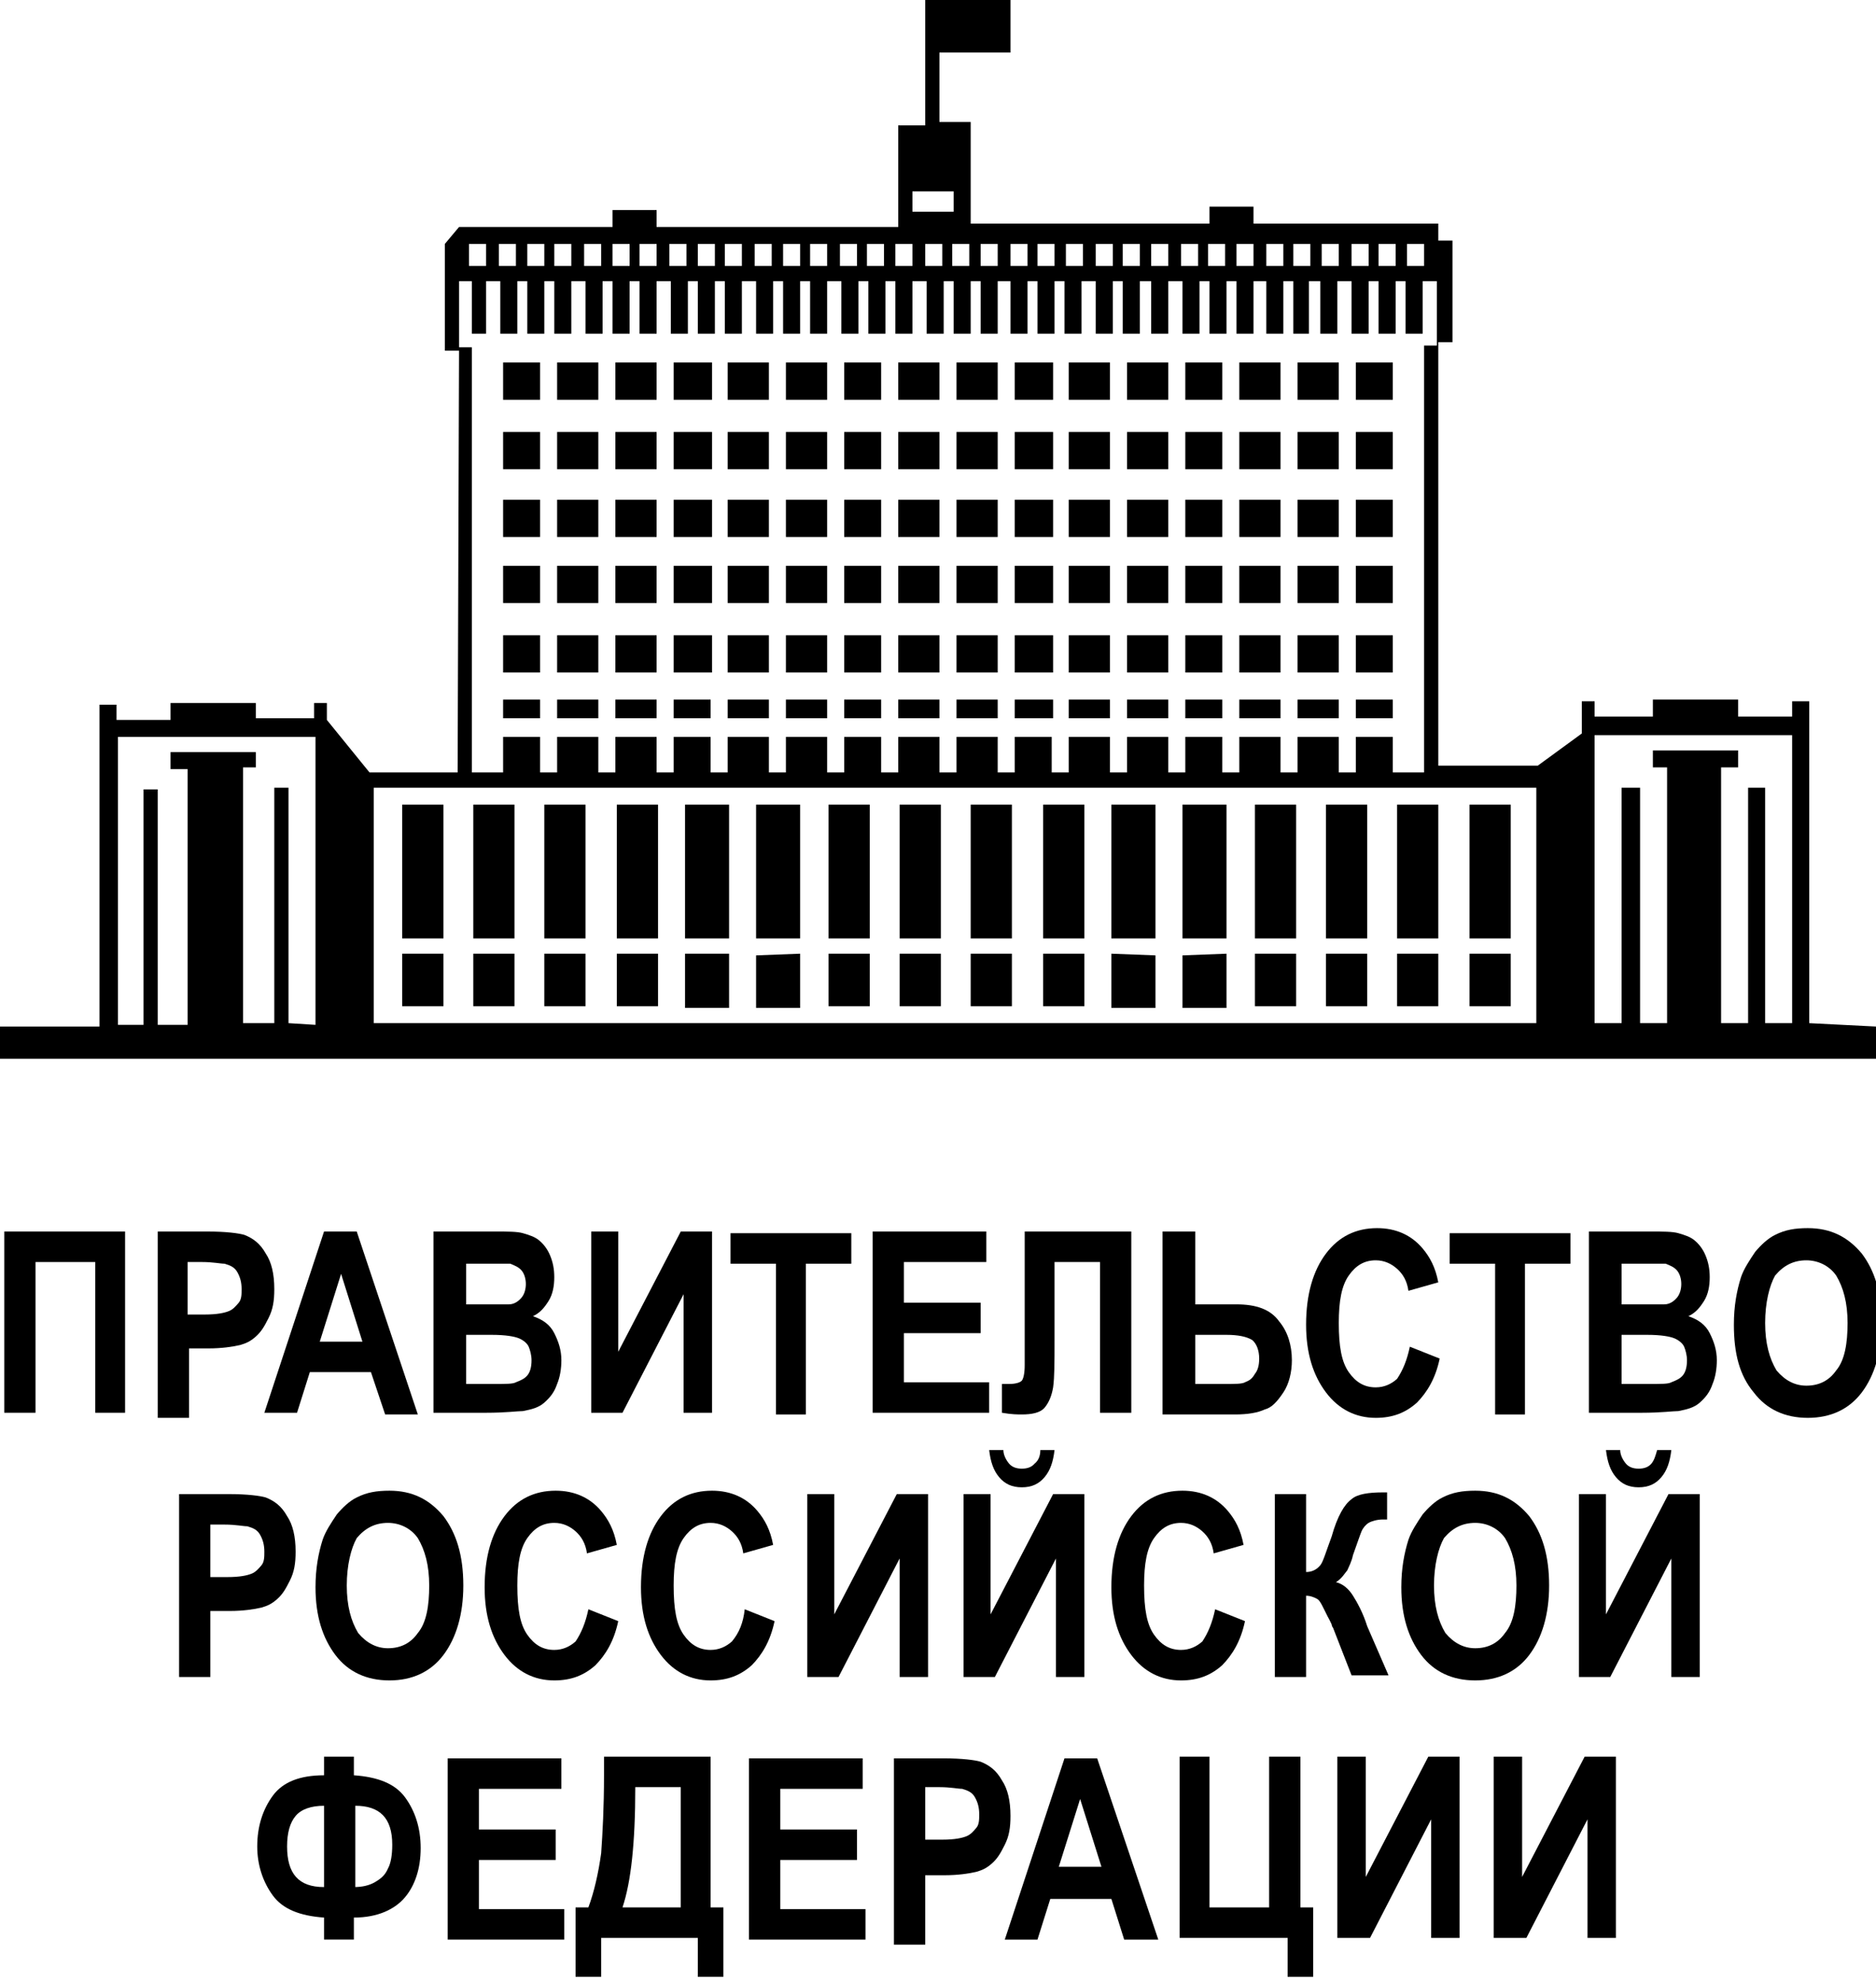 <svg width="408" height="431" viewBox="0 0 408 431" fill="none" xmlns="http://www.w3.org/2000/svg">
<g clip-path="url(#clip0_505_839)">
<path d="M96.436 174.979H87.473V204.08H96.436V174.979Z" fill="black"/>
<path d="M111.891 174.979H102.928V204.08H111.891V174.979Z" fill="black"/>
<path d="M127.345 174.979H118.382V204.08H127.345V174.979Z" fill="black"/>
<path d="M143.109 174.979H134.146V204.08H143.109V174.979Z" fill="black"/>
<path d="M158.563 174.979H148.981V204.08H158.563V174.979Z" fill="black"/>
<path d="M174.018 174.979H164.437V204.08H174.018V174.979Z" fill="black"/>
<path d="M189.164 174.979H180.2V204.08H189.164V174.979Z" fill="black"/>
<path d="M204.618 174.979H195.654V204.08H204.618V174.979Z" fill="black"/>
<path d="M220.073 174.979H211.109V204.08H220.073V174.979Z" fill="black"/>
<path d="M235.837 174.979H226.873V204.08H235.837V174.979Z" fill="black"/>
<path d="M251.291 174.979H241.709V204.08H251.291V174.979Z" fill="black"/>
<path d="M266.746 174.979H257.164V204.08H266.746V174.979Z" fill="black"/>
<path d="M281.891 174.979H272.928V204.08H281.891V174.979Z" fill="black"/>
<path d="M297.346 174.979H288.382V204.08H297.346V174.979Z" fill="black"/>
<path d="M312.8 174.979H303.836V204.08H312.8V174.979Z" fill="black"/>
<path d="M328.563 174.979H319.6V204.08H328.563V174.979Z" fill="black"/>
<path d="M96.436 207.396H87.473V218.815H96.436V207.396Z" fill="black"/>
<path d="M111.891 207.396H102.928V218.815H111.891V207.396Z" fill="black"/>
<path d="M127.345 207.396H118.382V218.815H127.345V207.396Z" fill="black"/>
<path d="M143.109 207.396H134.146V218.815H143.109V207.396Z" fill="black"/>
<path d="M148.981 207.396H158.563V219.184H148.981V207.396Z" fill="black"/>
<path d="M164.437 207.764L174.018 207.396V219.184H164.437V207.764Z" fill="black"/>
<path d="M189.164 207.396H180.2V218.815H189.164V207.396Z" fill="black"/>
<path d="M204.618 207.396H195.654V218.815H204.618V207.396Z" fill="black"/>
<path d="M220.073 207.396H211.109V218.815H220.073V207.396Z" fill="black"/>
<path d="M235.837 207.396H226.873V218.815H235.837V207.396Z" fill="black"/>
<path d="M241.709 207.396L251.291 207.764V219.184H241.709V207.396Z" fill="black"/>
<path d="M257.164 207.764L266.746 207.396V219.184H257.164V207.764Z" fill="black"/>
<path d="M281.891 207.396H272.928V218.815H281.891V207.396Z" fill="black"/>
<path d="M297.346 207.396H288.382V218.815H297.346V207.396Z" fill="black"/>
<path d="M312.8 207.396H303.836V218.815H312.8V207.396Z" fill="black"/>
<path d="M328.563 207.396H319.6V218.815H328.563V207.396Z" fill="black"/>
<path d="M117.454 152.139H109.418V156.191H117.454V152.139Z" fill="black"/>
<path d="M130.128 152.139H121.164V156.191H130.128V152.139Z" fill="black"/>
<path d="M142.8 152.139H133.836V156.191H142.8V152.139Z" fill="black"/>
<path d="M154.545 152.139H146.509V156.191H154.545V152.139Z" fill="black"/>
<path d="M216.982 152.139H208.019V156.191H216.982V152.139Z" fill="black"/>
<path d="M204.309 152.139H195.346V156.191H204.309V152.139Z" fill="black"/>
<path d="M191.636 152.139H183.6V156.191H191.636V152.139Z" fill="black"/>
<path d="M167.219 152.139H158.255V156.191H167.219V152.139Z" fill="black"/>
<path d="M179.891 152.139H170.928V156.191H179.891V152.139Z" fill="black"/>
<path d="M291.164 152.139H282.2V156.191H291.164V152.139Z" fill="black"/>
<path d="M278.491 152.139H269.527V156.191H278.491V152.139Z" fill="black"/>
<path d="M265.819 152.139H257.782V156.191H265.819V152.139Z" fill="black"/>
<path d="M254.073 152.139H245.109V156.191H254.073V152.139Z" fill="black"/>
<path d="M241.4 152.139H232.437V156.191H241.4V152.139Z" fill="black"/>
<path d="M229.037 152.139H220.691V156.191H229.037V152.139Z" fill="black"/>
<path d="M117.454 138.141H109.418V146.245H117.454V138.141Z" fill="black"/>
<path d="M302.909 152.139H294.873V156.191H302.909V152.139Z" fill="black"/>
<path d="M130.128 138.141H121.164V146.245H130.128V138.141Z" fill="black"/>
<path d="M142.8 138.141H133.836V146.245H142.8V138.141Z" fill="black"/>
<path d="M154.854 138.141H146.509V146.245H154.854V138.141Z" fill="black"/>
<path d="M167.219 138.141H158.255V146.245H167.219V138.141Z" fill="black"/>
<path d="M179.891 138.141H170.928V146.245H179.891V138.141Z" fill="black"/>
<path d="M191.636 138.141H183.6V146.245H191.636V138.141Z" fill="black"/>
<path d="M204.309 138.141H195.346V146.245H204.309V138.141Z" fill="black"/>
<path d="M265.819 138.141H257.782V146.245H265.819V138.141Z" fill="black"/>
<path d="M254.073 138.141H245.109V146.245H254.073V138.141Z" fill="black"/>
<path d="M241.4 138.141H232.437V146.245H241.4V138.141Z" fill="black"/>
<path d="M229.037 138.141H220.691V146.245H229.037V138.141Z" fill="black"/>
<path d="M216.982 138.141H208.019V146.245H216.982V138.141Z" fill="black"/>
<path d="M302.909 138.141H294.873V146.245H302.909V138.141Z" fill="black"/>
<path d="M291.164 138.141H282.2V146.245H291.164V138.141Z" fill="black"/>
<path d="M278.491 138.141H269.527V146.245H278.491V138.141Z" fill="black"/>
<path d="M117.454 123.038H109.418V131.142H117.454V123.038Z" fill="black"/>
<path d="M130.128 123.038H121.164V131.142H130.128V123.038Z" fill="black"/>
<path d="M142.8 123.038H133.836V131.142H142.8V123.038Z" fill="black"/>
<path d="M154.854 123.038H146.509V131.142H154.854V123.038Z" fill="black"/>
<path d="M167.219 123.038H158.255V131.142H167.219V123.038Z" fill="black"/>
<path d="M179.891 123.038H170.928V131.142H179.891V123.038Z" fill="black"/>
<path d="M191.636 123.038H183.6V131.142H191.636V123.038Z" fill="black"/>
<path d="M204.309 123.038H195.346V131.142H204.309V123.038Z" fill="black"/>
<path d="M265.819 123.038H257.782V131.142H265.819V123.038Z" fill="black"/>
<path d="M254.073 123.038H245.109V131.142H254.073V123.038Z" fill="black"/>
<path d="M241.4 123.038H232.437V131.142H241.4V123.038Z" fill="black"/>
<path d="M229.037 123.038H220.691V131.142H229.037V123.038Z" fill="black"/>
<path d="M216.982 123.038H208.019V131.142H216.982V123.038Z" fill="black"/>
<path d="M302.909 123.038H294.873V131.142H302.909V123.038Z" fill="black"/>
<path d="M291.164 123.038H282.2V131.142H291.164V123.038Z" fill="black"/>
<path d="M278.491 123.038H269.527V131.142H278.491V123.038Z" fill="black"/>
<path d="M117.454 108.671H109.418V116.775H117.454V108.671Z" fill="black"/>
<path d="M130.128 108.671H121.164V116.775H130.128V108.671Z" fill="black"/>
<path d="M142.8 108.671H133.836V116.775H142.8V108.671Z" fill="black"/>
<path d="M154.854 108.671H146.509V116.775H154.854V108.671Z" fill="black"/>
<path d="M167.219 108.671H158.255V116.775H167.219V108.671Z" fill="black"/>
<path d="M179.891 108.671H170.928V116.775H179.891V108.671Z" fill="black"/>
<path d="M191.636 108.671H183.6V116.775H191.636V108.671Z" fill="black"/>
<path d="M204.309 108.671H195.346V116.775H204.309V108.671Z" fill="black"/>
<path d="M265.819 108.671H257.782V116.775H265.819V108.671Z" fill="black"/>
<path d="M254.073 108.671H245.109V116.775H254.073V108.671Z" fill="black"/>
<path d="M241.4 108.671H232.437V116.775H241.4V108.671Z" fill="black"/>
<path d="M229.037 108.671H220.691V116.775H229.037V108.671Z" fill="black"/>
<path d="M216.982 108.671H208.019V116.775H216.982V108.671Z" fill="black"/>
<path d="M302.909 108.671H294.873V116.775H302.909V108.671Z" fill="black"/>
<path d="M291.164 108.671H282.2V116.775H291.164V108.671Z" fill="black"/>
<path d="M278.491 108.671H269.527V116.775H278.491V108.671Z" fill="black"/>
<path d="M117.454 93.936H109.418V102.04H117.454V93.936Z" fill="black"/>
<path d="M130.128 93.936H121.164V102.04H130.128V93.936Z" fill="black"/>
<path d="M142.8 93.936H133.836V102.04H142.8V93.936Z" fill="black"/>
<path d="M154.854 93.936H146.509V102.04H154.854V93.936Z" fill="black"/>
<path d="M167.219 93.936H158.255V102.04H167.219V93.936Z" fill="black"/>
<path d="M179.891 93.936H170.928V102.04H179.891V93.936Z" fill="black"/>
<path d="M191.636 93.936H183.6V102.04H191.636V93.936Z" fill="black"/>
<path d="M204.309 93.936H195.346V102.04H204.309V93.936Z" fill="black"/>
<path d="M265.819 93.936H257.782V102.04H265.819V93.936Z" fill="black"/>
<path d="M254.073 93.936H245.109V102.04H254.073V93.936Z" fill="black"/>
<path d="M241.4 93.936H232.437V102.04H241.4V93.936Z" fill="black"/>
<path d="M229.037 93.936H220.691V102.04H229.037V93.936Z" fill="black"/>
<path d="M216.982 93.936H208.019V102.04H216.982V93.936Z" fill="black"/>
<path d="M302.909 93.936H294.873V102.04H302.909V93.936Z" fill="black"/>
<path d="M291.164 93.936H282.2V102.04H291.164V93.936Z" fill="black"/>
<path d="M278.491 93.936H269.527V102.04H278.491V93.936Z" fill="black"/>
<path d="M117.454 78.832H109.418V86.937H117.454V78.832Z" fill="black"/>
<path d="M130.128 78.832H121.164V86.937H130.128V78.832Z" fill="black"/>
<path d="M142.8 78.832H133.836V86.937H142.8V78.832Z" fill="black"/>
<path d="M154.854 78.832H146.509V86.937H154.854V78.832Z" fill="black"/>
<path d="M167.219 78.832H158.255V86.937H167.219V78.832Z" fill="black"/>
<path d="M179.891 78.832H170.928V86.937H179.891V78.832Z" fill="black"/>
<path d="M191.636 78.832H183.6V86.937H191.636V78.832Z" fill="black"/>
<path d="M204.309 78.832H195.346V86.937H204.309V78.832Z" fill="black"/>
<path d="M265.819 78.832H257.782V86.937H265.819V78.832Z" fill="black"/>
<path d="M254.073 78.832H245.109V86.937H254.073V78.832Z" fill="black"/>
<path d="M241.4 78.832H232.437V86.937H241.4V78.832Z" fill="black"/>
<path d="M229.037 78.832H220.691V86.937H229.037V78.832Z" fill="black"/>
<path d="M216.982 78.832H208.019V86.937H216.982V78.832Z" fill="black"/>
<path d="M302.909 78.832H294.873V86.937H302.909V78.832Z" fill="black"/>
<path d="M291.164 78.832H282.2V86.937H291.164V78.832Z" fill="black"/>
<path d="M278.491 78.832H269.527V86.937H278.491V78.832Z" fill="black"/>
<path d="M393.473 222.499V152.508H389.764V155.823H378.018V152.139H359.473V155.823H346.8V152.508H344.018V159.507L334.436 166.506H312.8V74.412H315.891V52.309H312.8V48.626H272.618V44.942H263.036V48.626H211.109V26.523H204.309V11.42H219.764V0H201.218V27.26H195.345V49.362H142.8V45.679H133.218V49.362H99.836L96.745 53.046V76.254H99.836V61.15H102.618V72.57H105.709V61.15H108.8V72.57H112.509V61.15H114.673V72.57H118.382V61.15H120.545V72.57H124.254V61.15H127.345V72.57H131.055V61.15H133.218V72.57H136.927V61.15H139.091V72.57H142.8V61.15H145.891V72.57H149.6V61.15H151.764V72.57H155.473V61.15H157.636V72.57H161.345V61.15H164.436V72.57H168.145V61.15H170.309V72.57H174.018V61.15H176.182V72.57H179.891V61.15H182.982V72.57H186.691V61.15H188.855V72.57H192.564V61.15H194.727V72.57H198.436V61.15H201.527V72.57H205.236V61.15H207.4V72.57H211.109V61.15H213.273V72.57H216.982V61.15H219.764V72.57H223.473V61.15H225.636V72.57H229.345V61.15H231.509V72.57H235.218V61.15H238.309V72.57H242.018V61.15H244.182V72.57H247.891V61.15H250.364V72.57H254.073V61.15H257.164V72.57H260.873V61.15H263.036V72.57H266.745V61.15H268.909V72.57H272.618V61.15H275.4V72.57H279.109V61.15H281.273V72.57H284.673V61.15H287.145V72.57H290.855V61.15H293.945V72.57H297.654V61.15H299.818V72.57H303.527V61.15H305.691V72.57H309.4V61.15H312.491V75.149H309.709V167.979H302.909V160.244H294.873V167.979H291.164V160.244H282.2V167.979H278.491V160.244H269.527V167.979H265.818V160.244H257.782V167.979H254.073V160.244H245.109V167.979H241.4V160.244H232.436V167.979H228.727V160.244H220.691V167.979H216.982V160.244H208.018V167.979H204.309V160.244H195.345V167.979H191.636V160.244H183.6V167.979H179.891V160.244H170.927V167.979H167.218V160.244H158.254V167.979H154.545V160.244H146.509V167.979H142.8V160.244H133.836V167.979H130.127V160.244H121.164V167.979H117.455V160.244H109.418V167.979H102.618V75.517H99.836L99.527 167.979H80.364L71.091 156.56V152.876H68.309V156.191H55.636V152.876H37.091V156.56H25.345V153.244H21.636V223.236H0V230.235H408V223.236L393.473 222.499ZM105.709 57.835H102V53.046H105.709V57.835ZM112.2 57.835H108.491V53.046H112.2V57.835ZM118.382 57.835H114.673V53.046H118.382V57.835ZM124.254 57.835H120.545V53.046H124.254V57.835ZM130.745 57.835H127.036V53.046H130.745V57.835ZM136.927 57.835H133.218V53.046H136.927V57.835ZM142.8 57.835H139.091V53.046H142.8V57.835ZM149.291 57.835H145.582V53.046H149.291V57.835ZM151.764 57.835V53.046H155.473V57.835H151.764ZM161.345 57.835H157.636V53.046H161.345V57.835ZM167.836 57.835H164.127V53.046H167.836V57.835ZM170.309 57.835V53.046H174.018V57.835H170.309ZM176.182 57.835V53.046H179.891V57.835H176.182ZM186.382 57.835H182.673V53.046H186.382V57.835ZM192.254 57.835H188.545V53.046H192.254V57.835ZM198.436 57.835H194.727V53.046H198.436V57.835ZM204.927 57.835H201.218V53.046H204.927V57.835ZM198.436 46.047V41.627H207.4V46.047H198.436ZM210.8 57.835H207.091V53.046H210.8V57.835ZM213.273 57.835V53.046H216.982V57.835H213.273ZM223.473 57.835H219.764V53.046H223.473V57.835ZM229.345 57.835H225.636V53.046H229.345V57.835ZM235.527 57.835H231.818V53.046H235.527V57.835ZM242.018 57.835H238.309V53.046H242.018V57.835ZM247.891 57.835H244.182V53.046H247.891V57.835ZM254.073 57.835H250.364V53.046H254.073V57.835ZM260.564 57.835H256.855V53.046H260.564V57.835ZM266.436 57.835H262.727V53.046H266.436V57.835ZM272.618 57.835H268.909V53.046H272.618V57.835ZM279.109 57.835H275.4V53.046H279.109V57.835ZM284.982 57.835H281.273V53.046H284.982V57.835ZM291.164 57.835H287.455V53.046H291.164V57.835ZM297.654 57.835H293.945V53.046H297.654V57.835ZM303.527 57.835H299.818V53.046H303.527V57.835ZM309.709 57.835H306V53.046H309.709V57.835ZM62.745 222.499V171.295H59.654V222.499H52.855V166.874H55.636V163.559H37.091V167.243H40.8V222.868H34.309V171.663H31.218V222.868H25.654V160.244H68.618V222.868L62.745 222.499ZM334.127 222.499H81.291V171.295H334.127V222.499ZM383.891 222.499V171.295H380.182V222.499H374.309V166.874H378.018V163.191H359.473V166.874H362.564V222.499H356.691V171.295H352.673V222.499H346.8V159.875H389.764V222.499H383.891Z" fill="black"/>
<path d="M0.928 267.81H27.201V307.226H20.709V274.44H7.728V307.226H0.928V267.81Z" fill="black"/>
<path d="M34.31 307.594V267.81H45.128C49.146 267.81 51.928 268.178 53.164 268.546C55.019 269.283 56.564 270.388 57.8 272.598C59.037 274.44 59.655 277.019 59.655 280.334C59.655 282.913 59.346 284.755 58.419 286.597C57.491 288.439 56.873 289.544 55.637 290.649C54.401 291.754 53.473 292.122 52.237 292.491C50.691 292.859 48.219 293.227 45.437 293.227H41.109V308.331H34.31V307.594ZM40.8 274.809V285.86H44.51C47.291 285.86 48.837 285.492 49.764 285.123C50.691 284.755 51.309 284.018 51.928 283.281C52.546 282.545 52.546 281.439 52.546 280.334C52.546 278.861 52.237 277.756 51.619 276.651C51 275.545 50.073 275.177 48.837 274.809C47.91 274.809 46.364 274.44 43.891 274.44H40.8V274.809Z" fill="black"/>
<path d="M90.873 307.594H83.764L80.673 298.385H67.382L64.6 307.226H57.491L70.473 267.81H77.582L90.873 307.594ZM78.819 291.754L74.182 277.019L69.546 291.754H78.819Z" fill="black"/>
<path d="M94.582 267.81H107.872C110.345 267.81 112.509 267.81 113.745 268.178C114.982 268.546 116.218 268.915 117.145 269.651C118.072 270.388 119 271.493 119.618 272.967C120.236 274.44 120.545 275.914 120.545 277.756C120.545 279.598 120.236 281.439 119.309 282.913C118.382 284.386 117.454 285.492 115.909 286.228C118.072 286.965 119.618 288.07 120.545 289.912C121.472 291.754 122.091 293.596 122.091 295.806C122.091 297.648 121.781 299.49 121.163 300.963C120.545 302.805 119.618 303.91 118.382 305.016C117.145 306.121 115.6 306.489 113.745 306.857C112.509 306.857 110.036 307.226 105.709 307.226H94.272V267.81H94.582ZM101.382 274.44V283.65H110.654C111.891 283.65 112.818 282.913 113.436 282.176C114.054 281.439 114.363 280.334 114.363 279.229C114.363 278.124 114.054 277.019 113.436 276.282C112.818 275.545 111.891 275.177 110.963 274.809H101.382V274.44ZM101.382 290.28V300.963H107.563C110.036 300.963 111.582 300.963 112.2 300.595C113.127 300.227 114.054 299.858 114.672 299.122C115.291 298.385 115.6 297.28 115.6 295.806C115.6 294.701 115.291 293.596 114.981 292.859C114.672 292.122 113.745 291.386 112.818 291.017C111.891 290.649 110.036 290.28 106.945 290.28H101.382Z" fill="black"/>
<path d="M128.272 267.81H134.454V293.964L148.054 267.81H154.854V307.226H148.672V281.439L135.382 307.226H128.582V267.81H128.272Z" fill="black"/>
<path d="M168.764 307.594V274.809H158.873V268.178H185.146V274.809H175.255V307.594H168.764Z" fill="black"/>
<path d="M189.782 307.594V267.81H214.51V274.44H196.582V283.281H213.273V289.912H196.582V300.595H215.128V307.226H189.782V307.594Z" fill="black"/>
<path d="M222.855 267.81H246.036V307.226H239.236V274.44H229.346V291.386C229.346 296.175 229.346 299.49 229.036 301.7C228.727 303.542 228.109 305.016 227.182 306.121C226.255 307.226 224.4 307.594 222.236 307.594C221.309 307.594 220.073 307.594 217.909 307.226V300.963H219.455C221 300.963 221.927 300.595 222.236 300.227C222.546 299.858 222.855 298.753 222.855 296.911V267.81Z" fill="black"/>
<path d="M253.145 267.81H259.945V283.65H268.909C273.236 283.65 276.327 284.755 278.181 287.334C280.036 289.544 280.963 292.491 280.963 295.806C280.963 298.385 280.345 300.963 279.109 302.805C277.872 304.647 276.636 306.121 275.091 306.489C273.545 307.226 271.381 307.594 268.6 307.594H252.836V267.81H253.145ZM259.945 300.963H266.436C268.6 300.963 270.145 300.963 270.763 300.595C271.69 300.227 272.309 299.858 272.927 298.753C273.545 298.016 273.854 296.911 273.854 295.438C273.854 293.596 273.236 292.122 272.309 291.386C271.072 290.649 269.218 290.28 266.745 290.28H259.945V300.963Z" fill="black"/>
<path d="M306.618 292.859L313.109 295.438C312.182 299.858 310.327 302.805 308.164 305.015C305.691 307.226 302.909 308.331 299.2 308.331C294.873 308.331 291.164 306.489 288.382 302.805C285.6 299.121 284.055 294.333 284.055 288.07C284.055 281.439 285.6 276.282 288.382 272.598C291.164 268.915 294.873 267.073 299.509 267.073C303.527 267.073 306.927 268.546 309.4 271.493C310.946 273.335 312.182 275.545 312.8 278.861L306.309 280.703C306 278.492 305.073 277.019 303.836 275.914C302.6 274.809 301.055 274.072 299.2 274.072C296.727 274.072 294.873 275.177 293.327 277.387C291.782 279.597 291.164 282.913 291.164 287.702C291.164 292.859 291.782 296.174 293.327 298.385C294.873 300.595 296.727 301.7 299.2 301.7C301.055 301.7 302.6 300.963 303.836 299.858C305.073 298.016 306 295.806 306.618 292.859Z" fill="black"/>
<path d="M325.163 307.594V274.809H315.272V268.178H341.545V274.809H331.654V307.594H325.163Z" fill="black"/>
<path d="M345.873 267.81H359.164C361.636 267.81 363.8 267.81 365.036 268.178C366.273 268.546 367.509 268.915 368.436 269.651C369.364 270.388 370.291 271.493 370.909 272.967C371.527 274.44 371.836 275.914 371.836 277.756C371.836 279.598 371.527 281.439 370.6 282.913C369.673 284.386 368.745 285.492 367.2 286.228C369.363 286.965 370.909 288.07 371.836 289.912C372.763 291.754 373.382 293.596 373.382 295.806C373.382 297.648 373.073 299.49 372.454 300.963C371.836 302.805 370.909 303.91 369.673 305.016C368.436 306.121 366.891 306.489 365.036 306.857C363.8 306.857 361.327 307.226 357 307.226H345.563V267.81H345.873ZM352.673 274.44V283.65H361.945C363.182 283.65 364.109 282.913 364.727 282.176C365.345 281.439 365.654 280.334 365.654 279.229C365.654 278.124 365.345 277.019 364.727 276.282C364.109 275.545 363.182 275.177 362.254 274.809H352.673V274.44ZM352.673 290.28V300.963H358.854C361.327 300.963 362.873 300.963 363.491 300.595C364.418 300.227 365.345 299.858 365.963 299.122C366.582 298.385 366.891 297.28 366.891 295.806C366.891 294.701 366.582 293.596 366.273 292.859C365.964 292.122 365.036 291.386 364.109 291.017C363.182 290.649 361.327 290.28 358.236 290.28H352.673Z" fill="black"/>
<path d="M377.091 288.07C377.091 284.018 377.709 280.703 378.636 277.756C379.254 275.914 380.491 274.072 381.727 272.23C382.964 270.756 384.509 269.283 386.054 268.546C388.218 267.441 390.382 267.073 393.164 267.073C398.109 267.073 401.818 268.915 404.909 272.598C407.691 276.282 409.236 281.071 409.236 287.702C409.236 293.964 407.691 299.121 404.909 302.805C402.127 306.489 398.109 308.331 393.164 308.331C388.218 308.331 384.2 306.489 381.418 302.805C378.327 299.121 377.091 294.333 377.091 288.07ZM383.891 287.702C383.891 292.122 384.818 295.438 386.364 298.016C388.218 300.227 390.382 301.332 392.854 301.332C395.636 301.332 397.8 300.227 399.345 298.016C401.2 295.806 401.818 292.122 401.818 287.702C401.818 283.281 400.891 279.966 399.345 277.387C397.8 275.177 395.327 274.072 392.854 274.072C390.073 274.072 387.909 275.177 386.054 277.387C384.818 279.597 383.891 283.281 383.891 287.702Z" fill="black"/>
<path d="M38.945 364.692V324.908H49.764C53.782 324.908 56.563 325.276 57.8 325.644C59.654 326.381 61.2 327.486 62.436 329.697C63.672 331.538 64.291 334.117 64.291 337.432C64.291 340.011 63.982 341.853 63.054 343.695C62.127 345.537 61.509 346.642 60.273 347.747C59.036 348.852 58.109 349.221 56.873 349.589C55.327 349.957 52.854 350.326 50.072 350.326H45.745V364.692H38.945ZM45.745 331.907V342.958H49.454C52.236 342.958 53.782 342.59 54.709 342.221C55.636 341.853 56.254 341.116 56.873 340.379C57.491 339.643 57.491 338.538 57.491 337.432C57.491 335.959 57.182 334.854 56.563 333.749C55.945 332.644 55.018 332.275 53.782 331.907C52.854 331.907 51.309 331.538 48.836 331.538H45.745V331.907Z" fill="black"/>
<path d="M68.618 345.168C68.618 341.116 69.236 337.801 70.164 334.854C70.782 333.012 72.018 331.17 73.254 329.328C74.491 327.855 76.036 326.381 77.582 325.644C79.746 324.539 81.909 324.171 84.691 324.171C89.636 324.171 93.345 326.013 96.436 329.697C99.218 333.38 100.764 338.169 100.764 344.8C100.764 351.062 99.218 356.22 96.436 359.903C93.654 363.587 89.636 365.429 84.691 365.429C79.746 365.429 75.727 363.587 72.945 359.903C70.164 356.22 68.618 351.431 68.618 345.168ZM75.418 344.8C75.418 349.22 76.345 352.536 77.891 355.114C79.745 357.325 81.909 358.43 84.382 358.43C87.164 358.43 89.327 357.325 90.873 355.114C92.727 352.904 93.345 349.22 93.345 344.8C93.345 340.379 92.418 337.064 90.873 334.485C89.327 332.275 86.855 331.17 84.382 331.17C81.6 331.17 79.436 332.275 77.582 334.485C76.346 336.696 75.418 340.379 75.418 344.8Z" fill="black"/>
<path d="M127.964 349.957L134.455 352.536C133.528 356.956 131.673 359.903 129.509 362.114C127.037 364.324 124.255 365.429 120.546 365.429C116.219 365.429 112.509 363.587 109.728 359.903C106.946 356.22 105.4 351.431 105.4 345.168C105.4 338.538 106.946 333.38 109.728 329.697C112.509 326.013 116.219 324.171 120.855 324.171C124.873 324.171 128.273 325.644 130.746 328.591C132.291 330.433 133.528 332.644 134.146 335.959L127.655 337.801C127.346 335.591 126.419 334.117 125.182 333.012C123.946 331.907 122.4 331.17 120.546 331.17C118.073 331.17 116.219 332.275 114.673 334.485C113.128 336.696 112.509 340.011 112.509 344.8C112.509 349.957 113.128 353.273 114.673 355.483C116.219 357.693 118.073 358.798 120.546 358.798C122.4 358.798 123.946 358.061 125.182 356.956C126.419 355.114 127.346 352.904 127.964 349.957Z" fill="black"/>
<path d="M161.964 349.957L168.455 352.536C167.528 356.956 165.673 359.903 163.509 362.114C161.037 364.324 158.255 365.429 154.546 365.429C150.219 365.429 146.509 363.587 143.728 359.903C140.946 356.22 139.4 351.431 139.4 345.168C139.4 338.538 140.946 333.38 143.728 329.697C146.509 326.013 150.219 324.171 154.855 324.171C158.873 324.171 162.273 325.644 164.746 328.591C166.291 330.433 167.528 332.644 168.146 335.959L161.655 337.801C161.346 335.591 160.419 334.117 159.182 333.012C157.946 331.907 156.4 331.17 154.546 331.17C152.073 331.17 150.219 332.275 148.673 334.485C147.128 336.696 146.509 340.011 146.509 344.8C146.509 349.957 147.128 353.273 148.673 355.483C150.219 357.693 152.073 358.798 154.546 358.798C156.4 358.798 157.946 358.061 159.182 356.956C160.728 355.114 161.655 352.904 161.964 349.957Z" fill="black"/>
<path d="M175.255 324.908H181.437V351.062L195.037 324.908H201.837V364.692H195.655V338.906L182.364 364.692H175.564V324.908H175.255Z" fill="black"/>
<path d="M209.255 324.908H215.437V351.063L229.037 324.908H235.837V364.692H229.655V338.906L216.364 364.692H209.564V324.908H209.255ZM226.255 315.33H229.346C229.037 317.909 228.419 319.751 227.182 321.224C225.946 322.698 224.4 323.434 222.237 323.434C220.073 323.434 218.528 322.698 217.291 321.224C216.055 319.751 215.437 317.909 215.128 315.33H218.219C218.219 316.435 218.837 317.54 219.455 318.277C220.073 319.014 221 319.382 222.237 319.382C223.473 319.382 224.4 319.014 225.019 318.277C225.946 317.54 226.255 316.435 226.255 315.33Z" fill="black"/>
<path d="M264.273 349.957L270.764 352.536C269.836 356.956 267.982 359.903 265.818 362.114C263.345 364.324 260.564 365.429 256.854 365.429C252.527 365.429 248.818 363.587 246.036 359.903C243.254 356.22 241.709 351.431 241.709 345.168C241.709 338.538 243.254 333.38 246.036 329.697C248.818 326.013 252.527 324.171 257.164 324.171C261.182 324.171 264.582 325.644 267.054 328.591C268.6 330.433 269.836 332.644 270.454 335.959L263.964 337.801C263.654 335.591 262.727 334.117 261.491 333.012C260.254 331.907 258.709 331.17 256.854 331.17C254.382 331.17 252.527 332.275 250.982 334.485C249.436 336.696 248.818 340.011 248.818 344.8C248.818 349.957 249.436 353.273 250.982 355.483C252.527 357.693 254.382 358.798 256.854 358.798C258.709 358.798 260.254 358.061 261.491 356.956C262.727 355.114 263.654 352.904 264.273 349.957Z" fill="black"/>
<path d="M277.255 324.907H284.055V341.853C285.6 341.853 286.528 341.116 287.146 340.379C287.764 339.642 288.382 337.432 289.619 334.117C290.855 329.696 292.4 327.118 293.946 326.013C295.182 324.907 297.655 324.539 300.746 324.539H301.673V330.433H300.746C299.509 330.433 298.273 330.801 297.655 331.17C297.037 331.538 296.418 332.275 296.109 333.012C295.8 333.748 295.182 335.59 294.255 338.169C293.946 339.642 293.328 340.748 293.018 341.484C292.4 342.221 291.782 343.326 290.546 344.063C292.091 344.431 293.328 345.537 294.255 347.01C295.182 348.484 296.419 350.694 297.346 353.641L301.982 364.324H293.946L289.928 354.009C289.928 354.009 289.619 353.641 289.619 353.272C289.619 353.272 289.309 352.536 288.691 351.431C287.764 349.589 287.146 348.115 286.528 347.747C285.909 347.378 284.982 347.01 284.055 347.01V364.692H277.255V324.907Z" fill="black"/>
<path d="M304.764 345.168C304.764 341.116 305.382 337.801 306.309 334.854C306.927 333.012 308.164 331.17 309.4 329.328C310.636 327.855 312.182 326.381 313.727 325.644C315.891 324.539 318.055 324.171 320.836 324.171C325.782 324.171 329.491 326.013 332.582 329.697C335.364 333.38 336.909 338.169 336.909 344.8C336.909 351.062 335.364 356.22 332.582 359.903C329.8 363.587 325.782 365.429 320.836 365.429C315.891 365.429 311.873 363.587 309.091 359.903C306.309 356.22 304.764 351.431 304.764 345.168ZM311.873 344.8C311.873 349.22 312.8 352.536 314.346 355.114C316.2 357.325 318.364 358.43 320.836 358.43C323.618 358.43 325.782 357.325 327.327 355.114C329.182 352.904 329.8 349.22 329.8 344.8C329.8 340.379 328.873 337.064 327.327 334.485C325.782 332.275 323.309 331.17 320.836 331.17C318.055 331.17 315.891 332.275 314.036 334.485C312.8 336.696 311.873 340.379 311.873 344.8Z" fill="black"/>
<path d="M343.091 324.908H349.273V351.063L362.873 324.908H369.673V364.692H363.491V338.906L350.2 364.692H343.4V324.908H343.091ZM360.4 315.33H363.491C363.182 317.909 362.564 319.751 361.327 321.224C360.091 322.698 358.545 323.434 356.382 323.434C354.218 323.434 352.673 322.698 351.436 321.224C350.2 319.751 349.582 317.909 349.273 315.33H352.364C352.364 316.435 352.982 317.54 353.6 318.277C354.218 319.014 355.145 319.382 356.382 319.382C357.618 319.382 358.545 319.014 359.164 318.277C359.782 317.54 360.091 316.435 360.4 315.33Z" fill="black"/>
<path d="M76.963 417.002V421.79H70.472V417.002C65.218 416.633 61.509 415.16 59.345 412.213C57.182 409.266 55.945 405.582 55.945 401.53C55.945 397.109 57.182 393.426 59.345 390.478C61.509 387.531 65.218 386.058 70.472 386.058V382.006H76.963V386.058C82.218 386.426 85.927 387.9 88.091 390.847C90.254 393.794 91.491 397.478 91.491 401.898C91.491 406.319 90.254 410.002 88.091 412.581C85.927 415.16 82.218 417.002 76.963 417.002ZM70.472 410.371V392.689C67.691 392.689 65.527 393.426 64.291 394.899C63.054 396.373 62.436 398.583 62.436 401.53C62.436 407.424 64.909 410.371 70.472 410.371ZM76.963 410.371C78.818 410.371 80.364 410.002 81.6 409.266C82.836 408.529 83.763 407.792 84.382 406.319C85 405.214 85.309 403.372 85.309 401.161C85.309 395.267 82.527 392.689 77.273 392.689V410.371H76.963Z" fill="black"/>
<path d="M97.363 421.791V382.375H122.091V389.005H104.163V397.846H120.854V404.477H104.163V415.16H122.709V421.791H97.363Z" fill="black"/>
<path d="M131.673 382.006H154.545V414.791H157.327V429.895H151.763V421.422H130.745V429.895H125.182V414.791H127.963C129.2 411.476 130.127 407.424 130.745 403.003C131.054 398.583 131.363 393.057 131.363 386.058V382.006H131.673ZM138.163 388.637C138.163 400.793 137.236 409.266 135.382 414.791H148.054V388.637H138.163Z" fill="black"/>
<path d="M162.891 421.791V382.375H187.618V389.005H169.691V397.846H186.382V404.477H169.691V415.16H188.236V421.791H162.891Z" fill="black"/>
<path d="M194.418 421.791V382.375H205.236C209.254 382.375 212.036 382.743 213.273 383.111C215.127 383.848 216.673 384.953 217.909 387.163C219.145 389.005 219.763 391.584 219.763 394.899C219.763 397.478 219.454 399.32 218.527 401.162C217.6 403.004 216.982 404.109 215.745 405.214C214.509 406.319 213.582 406.687 212.345 407.056C210.8 407.424 208.327 407.792 205.545 407.792H201.218V422.896H194.418V421.791ZM201.218 389.005V400.057H204.927C207.709 400.057 209.254 399.688 210.182 399.32C211.109 398.951 211.727 398.215 212.345 397.478C212.963 396.741 212.963 395.636 212.963 394.531C212.963 393.057 212.654 391.952 212.036 390.847C211.418 389.742 210.491 389.374 209.254 389.005C208.327 389.005 206.782 388.637 204.309 388.637H201.218V389.005Z" fill="black"/>
<path d="M251.909 421.791H244.491L241.709 412.95H228.418L225.636 421.791H218.527L231.509 382.375H238.618L251.909 421.791ZM239.546 405.951L234.909 391.216L230.273 405.951H239.546Z" fill="black"/>
<path d="M256.236 382.006H263.036V414.791H276.018V382.006H282.818V414.791H285.6V429.895H280.036V421.422H256.545V382.006H256.236Z" fill="black"/>
<path d="M290.854 382.006H297.036V408.161L310.636 382.006H317.436V421.422H311.255V395.636L297.964 421.422H290.854V382.006Z" fill="black"/>
<path d="M324.854 382.006H331.036V408.161L344.636 382.006H351.436V421.422H345.255V395.636L331.964 421.422H324.854V382.006Z" fill="black"/>
</g>
<defs>
<clipPath id="clip0_505_839">
<rect width="408" height="431" fill="white"/>
</clipPath>
</defs>
</svg>
